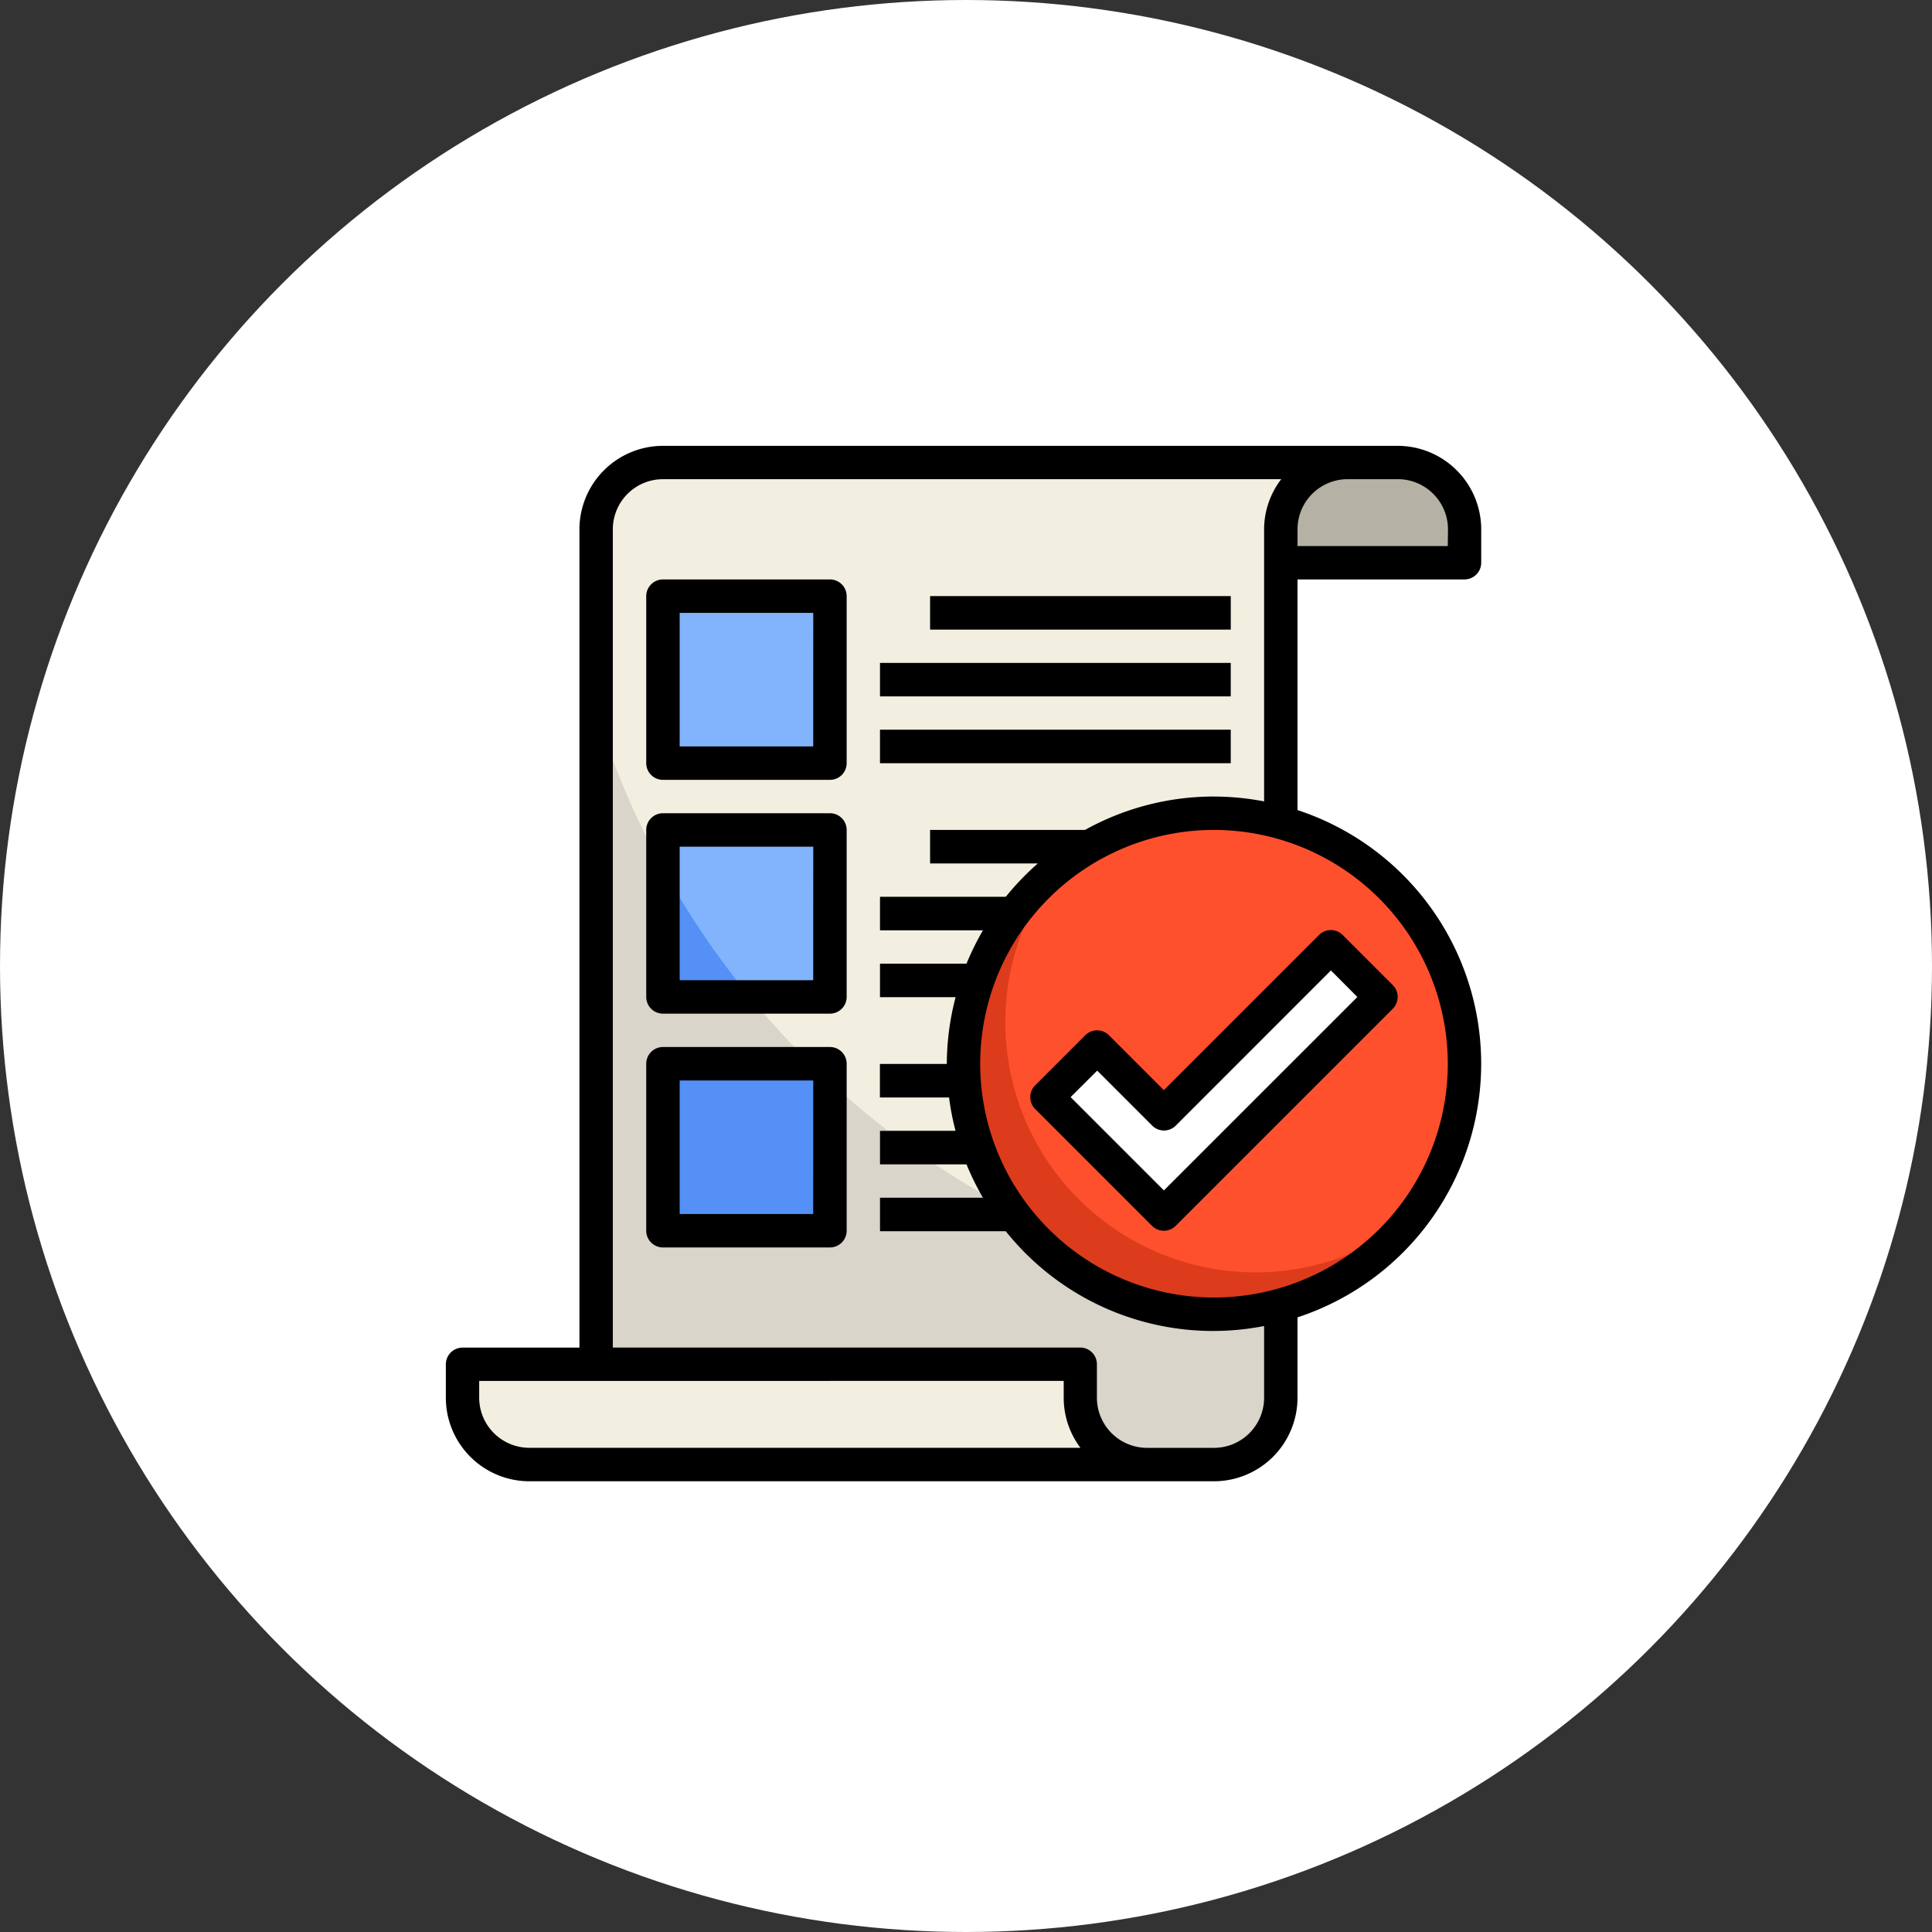 <svg xmlns="http://www.w3.org/2000/svg" width="104" height="104" viewBox="0 0 104 104">
  <rect x="0" y="0" width="104" height="104" fill="#333333" stroke="none"/>
  <g id="Grupo_1029412" data-name="Grupo 1029412" transform="translate(-297 -2785)">
    <circle id="Elipse_8442" data-name="Elipse 8442" cx="52" cy="52" r="52" transform="translate(297 2785)" fill="#fff"/>
    <g id="caracteristica" transform="translate(320 2808)">
      <g id="Grupo_1029393" data-name="Grupo 1029393" transform="translate(1.899 1.899)">
        <path id="Trazado_776791" data-name="Trazado 776791" d="M51,2h6.292a3.6,3.6,0,0,1,3.6,3.6v1.8H51Z" transform="translate(-6.953 -2)" fill="#b5b1a5"/>
        <path id="Trazado_776792" data-name="Trazado 776792" d="M10,55.935V5.6A3.6,3.6,0,0,1,13.6,2H50.451a3.6,3.6,0,0,0-3.6,3.6V52.339a3.6,3.6,0,0,1-3.6,3.6H10Z" transform="translate(-2.809 -2)" fill="#d9d5ca"/>
        <g id="Grupo_1029381" data-name="Grupo 1029381" transform="translate(7.191)">
          <path id="Trazado_776793" data-name="Trazado 776793" d="M10,5.6v9.8A45.422,45.422,0,0,0,46.856,46.9V5.6a3.6,3.6,0,0,1,3.6-3.6H13.6A3.6,3.6,0,0,0,10,5.6Z" transform="translate(-10 -2)" fill="#f2efe0"/>
        </g>
        <path id="Trazado_776794" data-name="Trazado 776794" d="M38.856,61.394a3.6,3.6,0,0,1-3.6-3.6V56H2v1.8a3.6,3.6,0,0,0,3.6,3.6H38.855Z" transform="translate(-2 -7.458)" fill="#f2efe0"/>
        <path id="Trazado_776795" data-name="Trazado 776795" d="M14,10h8.989v8.989H14Z" transform="translate(-3.213 -2.809)" fill="#81b4fc"/>
        <g id="Grupo_1029382" data-name="Grupo 1029382" transform="translate(25.17 7.191)">
          <path id="Trazado_776796" data-name="Trazado 776796" d="M30,10H46.181v1.8H30Z" transform="translate(-30 -10)" fill="#b5b1a5"/>
        </g>
        <g id="Grupo_1029383" data-name="Grupo 1029383" transform="translate(22.473 10.787)">
          <path id="Trazado_776797" data-name="Trazado 776797" d="M27,14H45.877v1.8H27Z" transform="translate(-27 -14)" fill="#b5b1a5"/>
        </g>
        <g id="Grupo_1029384" data-name="Grupo 1029384" transform="translate(22.473 14.383)">
          <path id="Trazado_776798" data-name="Trazado 776798" d="M27,18H45.877v1.8H27Z" transform="translate(-27 -18)" fill="#b5b1a5"/>
        </g>
        <path id="Trazado_776799" data-name="Trazado 776799" d="M14,24h8.989v8.989H14Z" transform="translate(-3.213 -4.224)" fill="#81b4fc"/>
        <g id="Grupo_1029385" data-name="Grupo 1029385" transform="translate(10.787 21.852)">
          <path id="Trazado_776800" data-name="Trazado 776800" d="M14,33.223h4.678A45.44,45.44,0,0,1,14,26.309Z" transform="translate(-14 -26.309)" fill="#5490f5"/>
        </g>
        <g id="Grupo_1029386" data-name="Grupo 1029386" transform="translate(25.17 19.776)">
          <path id="Trazado_776801" data-name="Trazado 776801" d="M30,24H41.686v1.8H30Z" transform="translate(-30 -24)" fill="#b5b1a5"/>
        </g>
        <g id="Grupo_1029387" data-name="Grupo 1029387" transform="translate(22.473 23.372)">
          <path id="Trazado_776802" data-name="Trazado 776802" d="M27,28h9.888v1.8H27Z" transform="translate(-27 -28)" fill="#b5b1a5"/>
        </g>
        <g id="Grupo_1029388" data-name="Grupo 1029388" transform="translate(22.473 26.968)">
          <path id="Trazado_776803" data-name="Trazado 776803" d="M27,32h7.191v1.8H27Z" transform="translate(-27 -32)" fill="#b5b1a5"/>
        </g>
        <path id="Trazado_776804" data-name="Trazado 776804" d="M14,38h8.989v8.989H14Z" transform="translate(-3.213 -5.639)" fill="#5490f5"/>
        <g id="Grupo_1029389" data-name="Grupo 1029389" transform="translate(22.473 32.361)">
          <path id="Trazado_776805" data-name="Trazado 776805" d="M27,38h8.09v1.8H27Z" transform="translate(-27 -38)" fill="#b5b1a5"/>
        </g>
        <g id="Grupo_1029390" data-name="Grupo 1029390" transform="translate(22.473 35.957)">
          <path id="Trazado_776806" data-name="Trazado 776806" d="M27,42h8.989v1.8H27Z" transform="translate(-27 -42)" fill="#b5b1a5"/>
        </g>
        <g id="Grupo_1029391" data-name="Grupo 1029391" transform="translate(22.473 39.552)">
          <path id="Trazado_776807" data-name="Trazado 776807" d="M27,46h9.888v1.8H27Z" transform="translate(-27 -46)" fill="#b5b1a5"/>
        </g>
        <g id="Grupo_1029392" data-name="Grupo 1029392" transform="translate(26.968 18.877)">
          <circle id="Elipse_8837" data-name="Elipse 8837" cx="13.5" cy="13.5" r="13.5" transform="translate(0.134 0.224)" fill="#dc3c1c"/>
          <path id="Trazado_776808" data-name="Trazado 776808" d="M45.736,23A13.407,13.407,0,0,0,37.4,25.9,13.471,13.471,0,0,0,56.32,44.82,13.471,13.471,0,0,0,45.736,23Z" transform="translate(-32.253 -23)" fill="#fe502d"/>
          <path id="Trazado_776809" data-name="Trazado 776809" d="M37,39.09l2.7-2.7,3.6,3.6L52.282,31l2.7,2.7L43.292,45.383Z" transform="translate(-32.505 -23.809)" fill="#fff"/>
        </g>
      </g>
      <g id="Grupo_1029394" data-name="Grupo 1029394" transform="translate(1 1)">
        <path id="Trazado_776810" data-name="Trazado 776810" d="M52.238,1H12.686A4.5,4.5,0,0,0,8.191,5.495V49.542H1.9a.9.9,0,0,0-.9.9v1.8a4.5,4.5,0,0,0,4.495,4.495H42.35a4.5,4.5,0,0,0,4.495-4.495V47.914a14.371,14.371,0,0,0,0-27.307V8.191h8.989a.9.9,0,0,0,.9-.9v-1.8A4.5,4.5,0,0,0,52.238,1ZM5.495,54.935a2.7,2.7,0,0,1-2.7-2.7v-.9H34.26v.9a4.476,4.476,0,0,0,.9,2.7ZM54.935,34.26A12.585,12.585,0,1,1,42.35,21.675,12.6,12.6,0,0,1,54.935,34.26ZM42.35,19.877a14.289,14.289,0,0,0-6.948,1.8H27.069v1.8h5.8a14.459,14.459,0,0,0-1.729,1.8H24.372v1.8h5.542a14.387,14.387,0,0,0-.887,1.8H24.372v1.8h4.069a14.3,14.3,0,0,0-.474,3.6h-3.6v1.8h3.721a14.309,14.309,0,0,0,.349,1.8H24.372v1.8h4.655a14.388,14.388,0,0,0,.887,1.8H24.372v1.8h6.769A14.285,14.285,0,0,0,45.047,48.38v3.858a2.7,2.7,0,0,1-2.7,2.7h-3.6a2.7,2.7,0,0,1-2.7-2.7v-1.8a.9.9,0,0,0-.9-.9H9.989V5.495a2.7,2.7,0,0,1,2.7-2.7H45.969a4.448,4.448,0,0,0-.922,2.7V20.14a14.339,14.339,0,0,0-2.7-.262ZM54.935,6.394h-8.09v-.9a2.7,2.7,0,0,1,2.7-2.7h2.7a2.7,2.7,0,0,1,2.7,2.7Z" transform="translate(-1 -1)"/>
        <path id="Trazado_776811" data-name="Trazado 776811" d="M40.231,35.657a.9.9,0,0,0-1.271,0l-2.7,2.7a.9.9,0,0,0,0,1.271l6.292,6.292a.9.9,0,0,0,1.271,0L55.513,34.231a.9.9,0,0,0,0-1.271l-2.7-2.7a.9.9,0,0,0-1.271,0l-8.354,8.354ZM52.181,32.17,53.606,33.6,43.191,44.011,38.17,38.989,39.6,37.563l2.96,2.96a.9.9,0,0,0,1.271,0Z" transform="translate(-4.538 -3.931)"/>
        <path id="Trazado_776812" data-name="Trazado 776812" d="M22.888,9H13.9a.9.9,0,0,0-.9.9v8.989a.9.9,0,0,0,.9.9h8.989a.9.9,0,0,0,.9-.9V9.9A.9.9,0,0,0,22.888,9Zm-.9,8.989H14.8V10.8h7.191Z" transform="translate(-2.213 -1.809)"/>
        <path id="Trazado_776813" data-name="Trazado 776813" d="M30,10H46.181v1.8H30Z" transform="translate(-3.931 -1.91)"/>
        <path id="Trazado_776814" data-name="Trazado 776814" d="M27,14H45.877v1.8H27Z" transform="translate(-3.628 -2.314)"/>
        <path id="Trazado_776815" data-name="Trazado 776815" d="M27,18H45.877v1.8H27Z" transform="translate(-3.628 -2.718)"/>
        <path id="Trazado_776816" data-name="Trazado 776816" d="M22.888,23H13.9a.9.9,0,0,0-.9.9v8.989a.9.9,0,0,0,.9.9h8.989a.9.9,0,0,0,.9-.9V23.9A.9.9,0,0,0,22.888,23Zm-.9,8.989H14.8V24.8h7.191Z" transform="translate(-2.213 -3.224)"/>
        <path id="Trazado_776817" data-name="Trazado 776817" d="M22.888,37H13.9a.9.9,0,0,0-.9.9v8.989a.9.9,0,0,0,.9.9h8.989a.9.9,0,0,0,.9-.9V37.9A.9.9,0,0,0,22.888,37Zm-.9,8.989H14.8V38.8h7.191Z" transform="translate(-2.213 -4.639)"/>
      </g>
    </g>
  </g>
</svg>
